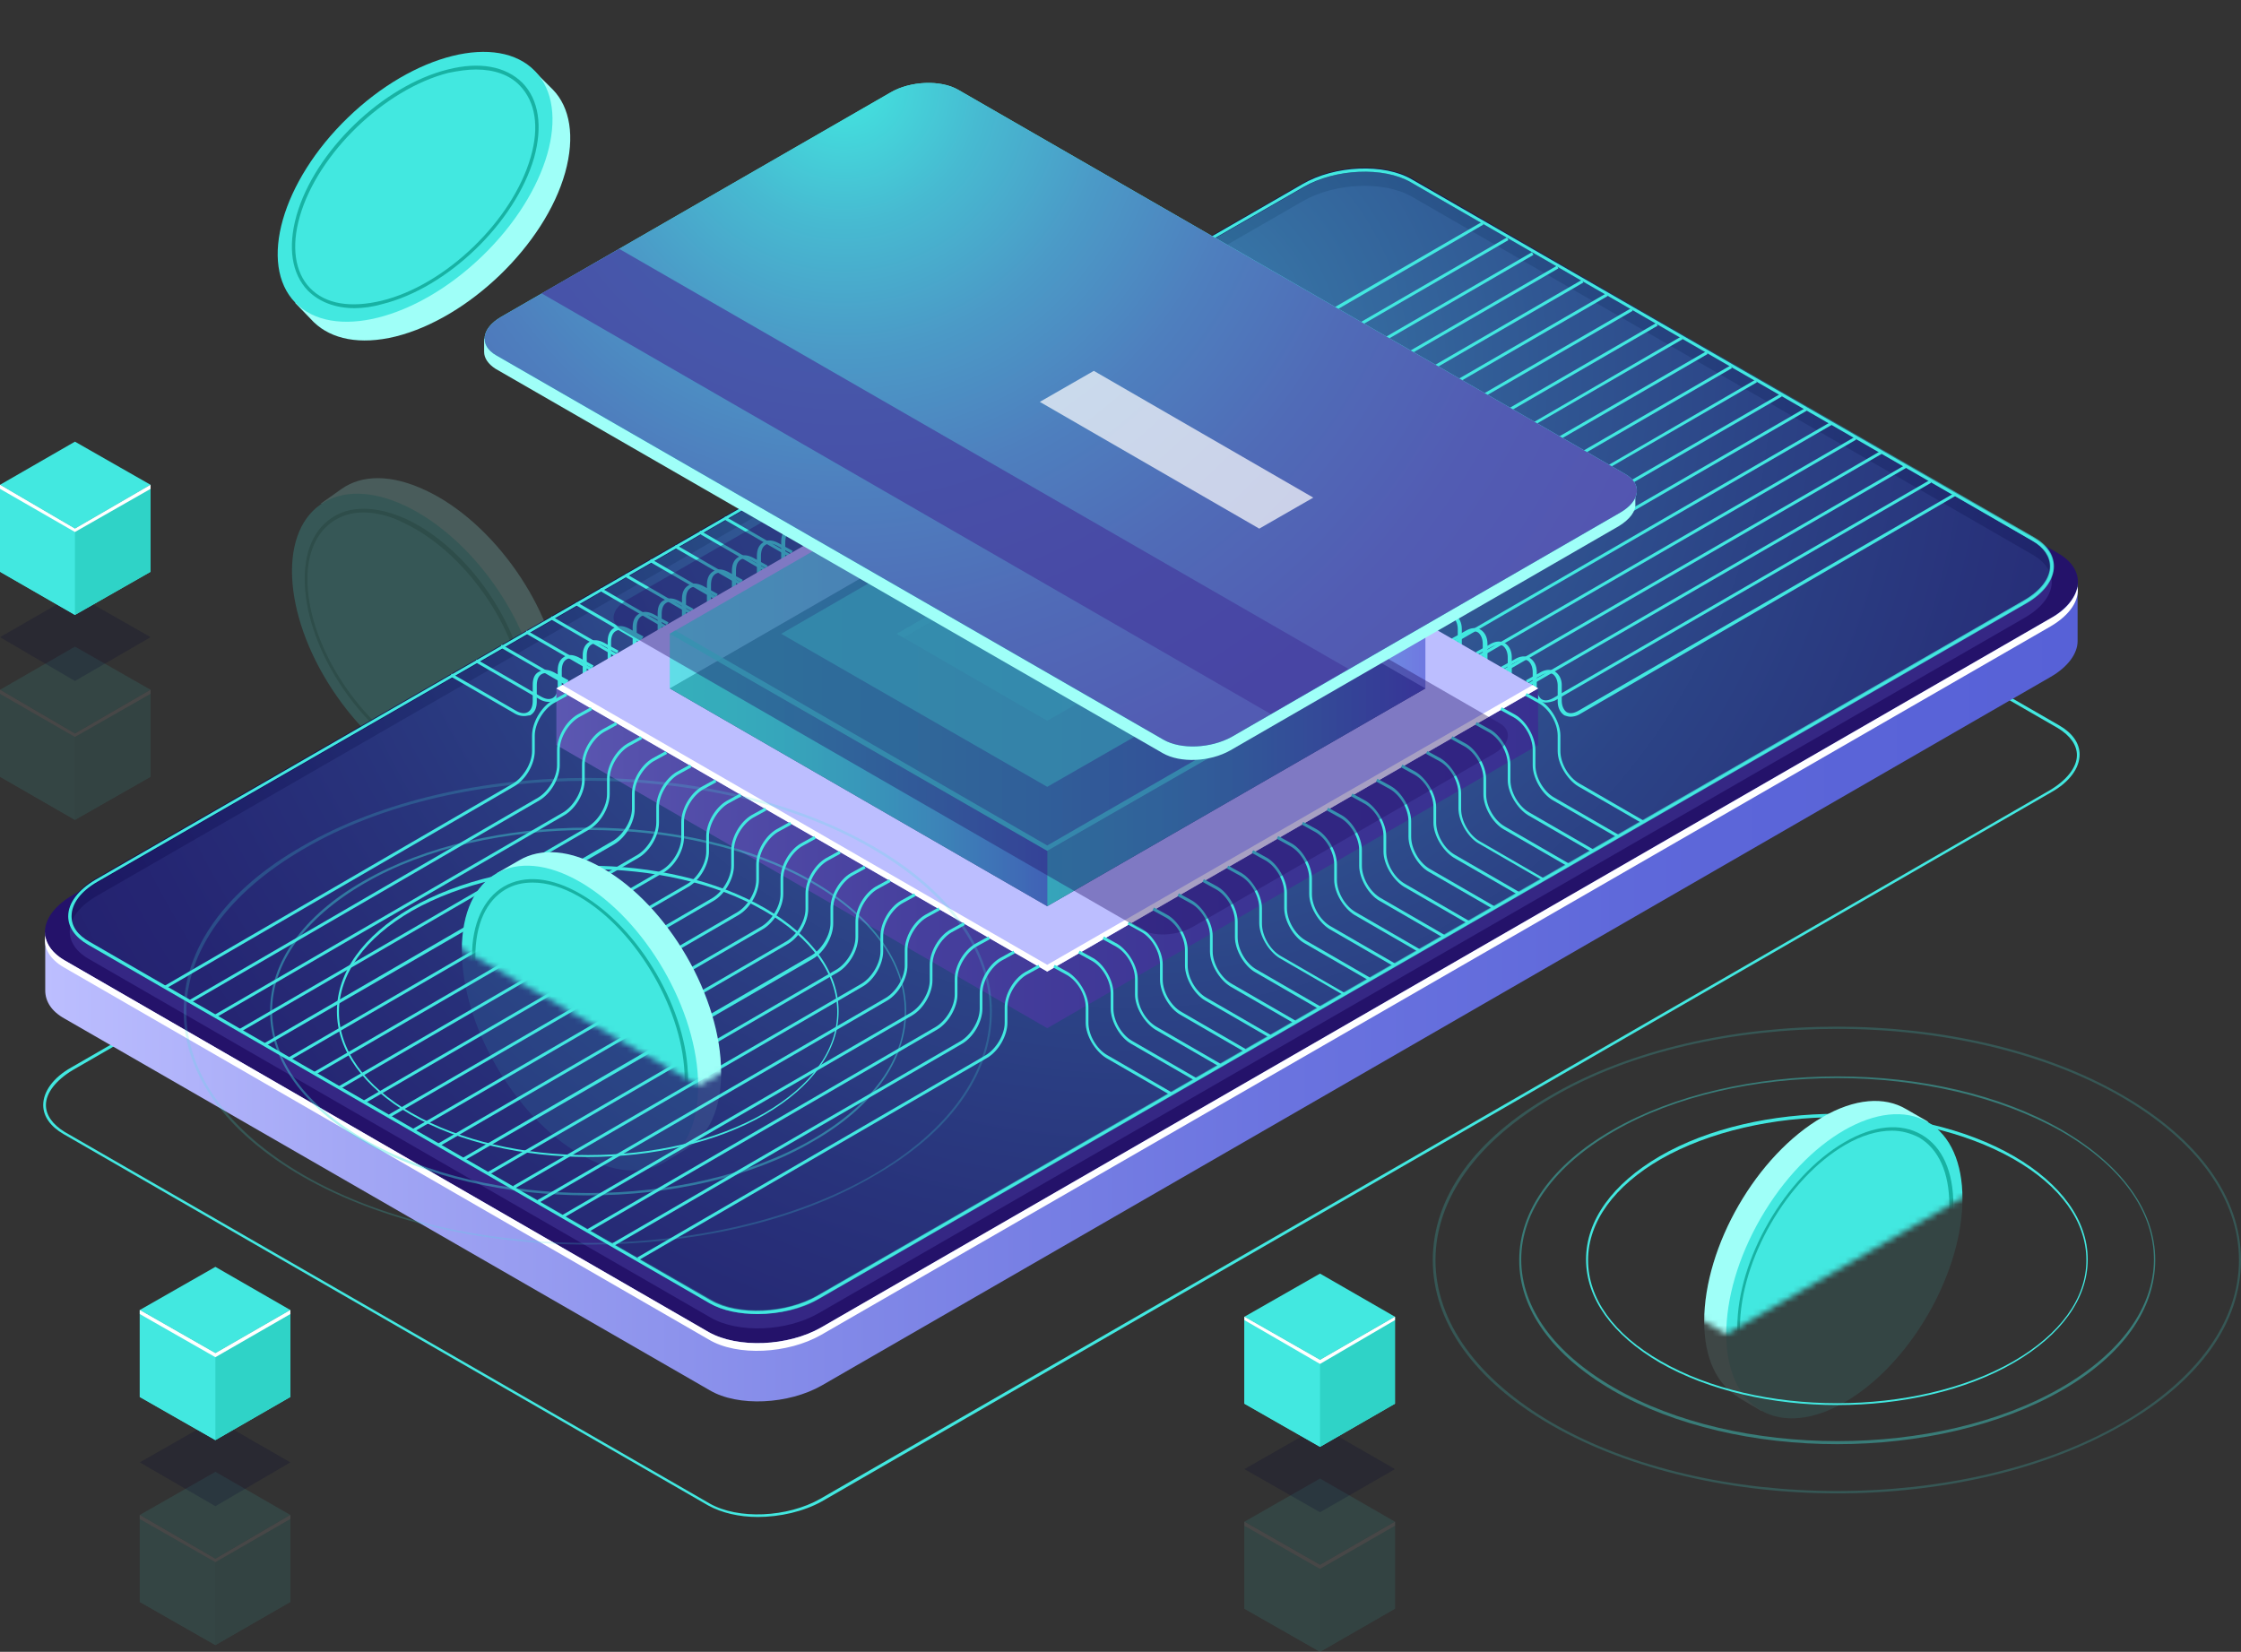 <svg width="388" height="286" fill="none" xmlns="http://www.w3.org/2000/svg"><rect width="100%" height="100%" fill="#333333" stroke="none"/><g opacity=".2"><path d="M97.03 118.376c-1.053-12.957-11.574-28.015-23.381-33.502-5.962-2.801-10.99-2.684-14.496-.233l-3.624 2.568h1.169c-1.87 2.685-2.689 6.42-2.338 11.09 1.169 12.956 11.573 28.014 23.38 33.501 4.092 1.867 7.716 2.451 10.755 1.751v1.05l3.741-2.568.117-.116c3.39-2.452 5.26-7.121 4.676-13.541Z" fill="#9FFFF8"/><path d="M88.54 134.646c7.573-5.273 6.317-20.137-2.804-33.199-9.122-13.062-22.656-19.376-30.23-14.103-7.573 5.273-6.318 20.137 2.804 33.199 9.121 13.062 22.656 19.377 30.23 14.103Z" fill="#42E8E0"/><path d="M81.014 133.901c-2.221 0-4.793-.584-7.365-1.868-10.522-4.902-19.874-18.326-20.809-29.882-.468-5.603 1.052-10.04 4.442-12.374 3.274-2.334 7.95-2.218 13.094.117 10.52 4.903 19.873 18.326 20.808 29.883.468 5.603-1.052 10.039-4.442 12.373-1.637 1.167-3.507 1.751-5.728 1.751Zm-18.12-45.174c-2.105 0-3.858.583-5.378 1.634-3.156 2.218-4.676 6.42-4.208 11.79.935 11.322 10.17 24.513 20.574 29.415 4.91 2.335 9.353 2.335 12.51.234 3.156-2.218 4.675-6.42 4.208-11.79-.936-11.323-10.17-24.513-20.575-29.416-2.455-1.284-4.91-1.867-7.131-1.867Z" fill="#18B2A3"/></g><path d="M131.165 262.654c-3.157 0-6.196-.7-8.534-1.984L10.989 196.352c-2.221-1.284-3.507-3.035-3.507-5.02 0-2.334 1.753-4.786 4.91-6.536l212.88-122.684c5.845-3.385 14.612-3.735 19.639-.817l111.642 64.318c2.221 1.284 3.507 3.035 3.507 5.02 0 2.334-1.753 4.786-4.91 6.537l-212.879 122.8c-3.157 1.751-7.248 2.684-11.106 2.684ZM236.377 59.778c-3.741 0-7.715.934-10.872 2.685L12.625 185.262c-2.922 1.751-4.676 3.969-4.676 6.07 0 1.751 1.17 3.386 3.274 4.67l111.642 64.318c4.91 2.801 13.444 2.451 19.172-.817l212.88-122.683c2.922-1.751 4.676-3.969 4.676-6.07 0-1.751-1.169-3.386-3.274-4.67L244.677 61.762c-2.221-1.4-5.143-1.984-8.3-1.984Z" fill="#42E8E0"/><path d="m359.71 100.983-16.016 2.685-98.9-57.081c-4.91-2.919-13.677-2.452-19.406.817L36.123 156.546l-28.29 4.903v10.039c0 1.867 1.052 3.618 3.39 4.902l111.642 64.319c4.91 2.918 13.677 2.451 19.406-.818l212.762-122.683c3.04-1.751 4.677-4.085 4.677-6.186v-10.039Z" fill="url(#a)"/><path d="M122.748 230.67 11.106 166.235c-4.91-2.918-4.326-7.821 1.403-11.206L225.388 32.346c5.729-3.268 14.379-3.619 19.406-.817l111.642 64.318c4.91 2.918 4.326 7.821-1.402 11.206l-212.88 122.8c-5.729 3.268-14.379 3.619-19.406.817Z" fill="#24126A"/><path d="m355.034 107.053-212.88 122.8c-5.729 3.268-14.379 3.619-19.406.817L11.106 166.235c-1.988-1.167-3.04-2.685-3.273-4.202-.351 2.101.818 4.086 3.273 5.486l111.642 64.435c4.91 2.918 13.677 2.451 19.406-.817l212.88-122.683c3.39-1.984 5.026-4.553 4.676-6.887-.351 1.868-1.871 3.969-4.676 5.486Z" fill="#fff"/><path opacity=".51" d="m122.982 228.102-107.668-62.1c-4.793-2.802-4.208-7.588 1.403-10.856L225.622 34.797c5.495-3.151 13.912-3.502 18.705-.817l107.667 62.1c4.793 2.802 4.208 7.588-1.403 10.856L141.686 227.402c-5.494 3.151-13.911 3.502-18.704.7Z" fill="#453C9E"/><path opacity=".5" d="m122.982 225.417-107.668-62.1c-4.793-2.801-4.208-7.587 1.403-10.856L225.622 32.113c5.495-3.152 13.912-3.502 18.705-.817l107.667 62.1c4.793 2.802 4.208 7.587-1.403 10.856L141.686 224.6c-5.494 3.152-13.911 3.502-18.704.817Z" fill="url(#b)"/><path opacity=".8" d="M131.165 227.518c-3.157 0-6.079-.583-8.3-1.867L15.197 163.55c-2.22-1.284-3.39-3.034-3.39-5.019 0-2.334 1.754-4.669 4.793-6.42L225.505 31.762c5.612-3.268 14.146-3.618 19.055-.817l107.668 62.1c2.221 1.285 3.39 3.036 3.39 5.02 0 2.335-1.754 4.669-4.793 6.42L141.92 224.834c-3.04 1.867-7.014 2.684-10.755 2.684Zm-7.95-2.451c4.677 2.685 12.977 2.335 18.354-.817l208.905-120.348c2.806-1.635 4.443-3.736 4.443-5.837 0-1.634-1.053-3.268-3.04-4.436L244.21 31.53c-4.676-2.685-12.976-2.335-18.354.817L16.834 152.811c-2.806 1.635-4.442 3.736-4.442 5.837 0 1.634 1.052 3.268 3.04 4.436l107.783 61.983Z" fill="url(#c)"/><path d="M131.165 227.518c-3.04 0-6.079-.583-8.3-1.867L15.197 163.55c-2.22-1.284-3.39-3.035-3.39-4.902 0-2.335 1.754-4.553 4.676-6.304L225.505 31.879c5.612-3.268 14.146-3.619 18.939-.817l107.667 62.1c2.221 1.284 3.39 3.035 3.39 4.903 0 2.335-1.753 4.552-4.676 6.303L141.803 224.834c-3.039 1.751-6.897 2.684-10.638 2.684Zm-8.066-2.334c4.676 2.685 12.976 2.334 18.47-.817l209.022-120.349c2.806-1.634 4.443-3.735 4.443-5.953 0-1.751-1.053-3.268-3.157-4.436L244.21 31.53c-4.676-2.685-12.976-2.335-18.471.817L16.834 152.695c-2.806 1.634-4.442 3.735-4.442 5.953 0 1.751 1.052 3.268 3.156 4.436l107.551 62.1Z" fill="#42E8E0"/><path d="M172.548 77.054a3.198 3.198 0 0 1-1.636-.467l-11.106-6.42.234-.467 11.106 6.42c.818.467 1.519.584 2.104.233.584-.35.818-1.05.818-1.984v-2.685c0-1.167.351-1.984 1.169-2.334.702-.467 1.637-.35 2.689.233l2.338 1.284-.234.467-2.338-1.284c-.818-.467-1.52-.584-2.104-.233-.585.35-.818 1.05-.818 1.984v2.568c0 1.167-.351 1.984-1.169 2.451-.351.117-.702.234-1.053.234Z" fill="#42E8E0"/><path d="M168.223 79.505a3.202 3.202 0 0 1-1.637-.467l-11.105-6.42.233-.467 11.106 6.42c.818.467 1.52.584 2.104.234.585-.35.819-1.05.819-1.985v-2.685c0-1.167.35-1.984 1.169-2.45.701-.468 1.636-.351 2.689.233l2.338 1.284-.234.466-2.338-1.284c-.819-.466-1.52-.583-2.105-.233-.584.35-.818 1.05-.818 1.984v2.685c0 1.168-.351 1.985-1.169 2.452-.351.116-.701.233-1.052.233Z" fill="#42E8E0"/><path d="M163.898 81.957a3.2 3.2 0 0 1-1.637-.467l-11.106-6.42.234-.467 11.106 6.42c.818.467 1.52.584 2.104.233.585-.35.818-1.05.818-1.984v-2.685c0-1.167.351-1.984 1.169-2.451.702-.467 1.637-.35 2.689.233l2.338 1.284-.234.467-2.338-1.284c-.818-.467-1.519-.584-2.104-.233-.584.35-.818 1.05-.818 1.984v2.685c0 1.167-.351 1.984-1.169 2.334-.351.234-.702.35-1.052.35Z" fill="#42E8E0"/><path d="M159.572 84.408a3.198 3.198 0 0 1-1.636-.467l-11.106-6.42.234-.467 11.105 6.42c.819.467 1.52.584 2.105.233.584-.35.818-1.05.818-1.984v-2.685c0-1.167.351-1.984 1.169-2.451.701-.467 1.637-.35 2.689.233l2.338 1.284-.234.467-2.338-1.284c-.818-.467-1.52-.583-2.104-.233-.585.35-.819 1.05-.819 1.984v2.685c0 1.167-.35 1.984-1.169 2.451-.35.117-.701.234-1.052.234Z" fill="#42E8E0"/><path d="M155.247 86.859a3.202 3.202 0 0 1-1.637-.467l-11.106-6.42.234-.467 11.106 6.42c.818.467 1.52.584 2.104.234.585-.35.819-1.05.819-1.985V81.49c0-1.167.35-1.984 1.169-2.45.701-.468 1.636-.351 2.688.233l2.338 1.284-.233.466-2.338-1.284c-.819-.466-1.52-.583-2.105-.233-.584.35-.818 1.05-.818 1.984v2.685c0 1.167-.351 1.985-1.169 2.452-.351.116-.585.233-1.052.233Z" fill="#42E8E0"/><path d="M151.038 89.31a3.198 3.198 0 0 1-1.636-.466l-11.106-6.42.234-.467 11.105 6.42c.819.467 1.52.583 2.105.233.584-.35.818-1.05.818-1.984V83.94c0-1.167.351-1.984 1.169-2.335.701-.466 1.637-.35 2.689.234l2.338 1.284-.234.467-2.338-1.284c-.818-.467-1.52-.584-2.104-.234-.585.35-.819 1.051-.819 1.985v2.685c0 1.167-.35 1.984-1.169 2.45-.35.118-.701.118-1.052.118Z" fill="#42E8E0"/><path d="M146.713 91.879a3.202 3.202 0 0 1-1.637-.467l-11.105-6.42.233-.467 11.106 6.42c.818.467 1.52.583 2.104.233.585-.35.819-1.05.819-1.984v-2.685c0-1.167.35-1.984 1.169-2.451.701-.467 1.636-.35 2.688.233l2.338 1.284-.233.467-2.338-1.284c-.819-.467-1.52-.584-2.105-.233-.584.35-.818 1.05-.818 1.984v2.685c0 1.167-.351 1.984-1.169 2.451-.351.117-.701.234-1.052.234Z" fill="#42E8E0"/><path d="M142.388 94.33a3.2 3.2 0 0 1-1.637-.467l-11.106-6.42.234-.467 11.106 6.42c.818.467 1.519.584 2.104.233.584-.35.818-1.05.818-1.984V88.96c0-1.167.351-1.984 1.169-2.451.702-.467 1.637-.35 2.689.233l2.338 1.284-.234.467-2.338-1.284c-.818-.467-1.52-.584-2.104-.233-.585.35-.818 1.05-.818 1.984v2.685c0 1.167-.351 1.984-1.169 2.451-.351.117-.702.234-1.052.234Z" fill="#42E8E0"/><path d="M138.062 96.781a3.202 3.202 0 0 1-1.637-.467l-11.105-6.42.234-.467 11.105 6.42c.819.468 1.52.584 2.105.234.584-.35.818-1.05.818-1.984v-2.685c0-1.168.351-1.985 1.169-2.452.701-.466 1.637-.35 2.689.234l2.338 1.284-.234.467-2.338-1.284c-.818-.467-1.52-.584-2.104-.234-.585.35-.819 1.051-.819 1.985v2.685c0 1.167-.35 1.984-1.169 2.45-.35.118-.701.234-1.052.234Z" fill="#42E8E0"/><path d="M133.737 99.233a3.202 3.202 0 0 1-1.637-.467l-11.106-6.42.234-.468 11.106 6.42c.818.468 1.52.584 2.104.234.585-.35.818-1.05.818-1.984v-2.685c0-1.167.351-1.984 1.169-2.335.702-.467 1.637-.35 2.689.234l2.338 1.284-.234.467-2.338-1.284c-.818-.467-1.519-.584-2.104-.234-.584.35-.818 1.05-.818 1.985v2.568c0 1.167-.351 1.984-1.169 2.451-.351.117-.585.234-1.052.234Z" fill="#42E8E0"/><path d="M129.528 101.684a3.2 3.2 0 0 1-1.636-.467l-11.106-6.42.234-.467 11.105 6.42c.819.467 1.52.584 2.105.233.584-.35.818-1.05.818-1.984v-2.685c0-1.167.351-1.984 1.169-2.451.701-.467 1.637-.35 2.689.233l2.338 1.284-.234.467-2.338-1.284c-.818-.467-1.52-.584-2.104-.233-.585.35-.819 1.05-.819 1.984V99c0 1.167-.35 1.984-1.169 2.451-.35.117-.701.234-1.052.234Z" fill="#42E8E0"/><path d="M125.203 104.135a3.194 3.194 0 0 1-1.637-.467l-11.106-6.42.234-.467 11.106 6.421c.818.466 1.52.583 2.104.233.585-.35.819-1.051.819-1.984v-2.569c0-1.167.35-1.984 1.169-2.45.701-.468 1.636-.351 2.688.233l2.338 1.284-.233.467-2.338-1.284c-.819-.467-1.52-.584-2.105-.234-.584.35-.818 1.05-.818 1.984v2.685c0 1.168-.351 1.985-1.169 2.335-.351.233-.701.233-1.052.233Z" fill="#42E8E0"/><path d="M120.877 106.703a3.19 3.19 0 0 1-1.636-.467l-11.106-6.42.234-.467 11.106 6.42c.818.467 1.519.584 2.104.234.584-.35.818-1.051.818-1.985v-2.684c0-1.168.351-1.985 1.169-2.452.702-.467 1.637-.35 2.689.234l2.338 1.284-.234.467-2.338-1.284c-.818-.467-1.52-.584-2.104-.234-.585.35-.818 1.051-.818 1.985v2.684c0 1.168-.351 1.985-1.169 2.452-.351.117-.702.233-1.053.233Z" fill="#42E8E0"/><path d="M116.552 109.154a3.202 3.202 0 0 1-1.637-.466l-11.105-6.421.233-.467 11.106 6.421c.818.467 1.52.583 2.104.233.585-.35.819-1.051.819-1.984v-2.685c0-1.167.35-1.985 1.169-2.451.701-.467 1.636-.351 2.689.233l2.338 1.284-.234.467-2.338-1.284c-.819-.467-1.52-.584-2.105-.234-.584.351-.818 1.051-.818 1.985v2.685c0 1.167-.351 1.984-1.169 2.451-.351.117-.701.233-1.052.233Z" fill="#42E8E0"/><path d="M112.227 111.606a3.201 3.201 0 0 1-1.637-.467l-10.989-6.42.234-.467 11.106 6.42c.818.467 1.519.584 2.104.234.584-.351.818-1.051.818-1.985v-2.685c0-1.167.351-1.984 1.169-2.334.702-.467 1.637-.35 2.689.233l2.338 1.284-.234.467-2.338-1.284c-.818-.467-1.52-.583-2.104-.233-.585.35-.818 1.05-.818 1.984v2.685c0 1.167-.351 1.984-1.169 2.451-.468 0-.702.117-1.169.117Z" fill="#42E8E0"/><path d="M108.018 114.057a3.197 3.197 0 0 1-1.637-.467l-11.105-6.42.234-.467 11.105 6.42c.819.467 1.52.584 2.105.234.584-.35.818-1.051.818-1.985v-2.684c0-1.168.351-1.985 1.169-2.452.701-.467 1.637-.35 2.689.234l2.338 1.284-.234.467-2.338-1.284c-.818-.467-1.52-.584-2.104-.234-.585.35-.819 1.051-.819 1.985v2.684c0 1.168-.35 1.985-1.169 2.452-.35.117-.701.233-1.052.233Z" fill="#42E8E0"/><path d="M103.693 116.508a3.202 3.202 0 0 1-1.637-.466l-11.106-6.421.234-.467 11.106 6.421c.818.467 1.52.583 2.104.233.585-.35.818-1.051.818-1.984v-2.685c0-1.167.351-1.985 1.169-2.451.702-.467 1.637-.351 2.689.233l2.338 1.284-.35.584-2.338-1.284c-.819-.467-1.52-.584-2.105-.234-.584.35-.818 1.051-.818 1.985v2.684c0 1.168-.351 1.985-1.169 2.335-.234.233-.585.233-.935.233Z" fill="#42E8E0"/><path d="M99.367 118.96a3.202 3.202 0 0 1-1.636-.467l-11.106-6.42.234-.467 11.106 6.42c.818.467 1.52.583 2.104.233.584-.35.818-1.05.818-1.984v-2.685c0-1.167.351-1.984 1.169-2.451.701-.467 1.637-.35 2.689.233l2.338 1.284-.234.467-2.338-1.284c-.818-.467-1.52-.584-2.104-.233-.585.35-.819 1.05-.819 1.984v2.802c0 1.167-.35 1.984-1.169 2.451-.35.117-.701.117-1.052.117Z" fill="#42E8E0"/><path d="M95.042 121.528a3.202 3.202 0 0 1-1.637-.467l-11.106-6.42.234-.467 11.106 6.42c.818.467 1.52.584 2.104.234.585-.351.819-1.051.819-1.985v-2.685c0-1.167.35-1.984 1.169-2.451.701-.467 1.636-.35 2.688.234l2.338 1.284-.233.466-2.338-1.284c-.819-.466-1.52-.583-2.105-.233-.584.35-.818 1.051-.818 1.984v2.685c0 1.167-.35 1.985-1.169 2.451-.35.117-.701.234-1.052.234Z" fill="#42E8E0"/><path d="M90.716 123.979a3.202 3.202 0 0 1-1.636-.467l-11.106-6.42.234-.467 11.106 6.42c.818.467 1.52.584 2.104.234.584-.35.818-1.051.818-1.985v-2.684c0-1.168.351-1.985 1.17-2.335.7-.467 1.636-.35 2.688.233l2.338 1.284-.234.467-2.338-1.284c-.818-.467-1.52-.583-2.104-.233-.585.35-.818 1.05-.818 1.984v2.685c0 1.167-.351 1.984-1.17 2.451-.35 0-.584.117-1.052.117ZM190.084 77.17c-.351 0-.702-.116-1.052-.233-.702-.467-1.169-1.284-1.169-2.451V71.8c0-.934-.351-1.635-.819-1.985-.584-.35-1.286-.233-2.104.234l-2.338 1.284-.234-.467 2.338-1.284c.935-.584 1.871-.7 2.689-.234.701.467 1.169 1.284 1.169 2.335v2.685c0 .934.351 1.634.818 1.984.585.35 1.286.234 2.105-.233l65.114-37.704.234.467-65.115 37.82c-.584.35-1.052.467-1.636.467Z" fill="#42E8E0"/><path d="M194.409 79.621c-.35 0-.701-.116-1.052-.233-.701-.467-1.169-1.284-1.169-2.451v-2.568c0-.934-.351-1.635-.818-1.985-.585-.35-1.286-.233-2.105.234l-2.338 1.284-.233-.467 2.338-1.284c.935-.584 1.87-.7 2.688-.234.702.467 1.169 1.284 1.169 2.452v2.684c0 .934.351 1.635.819 1.985.584.35 1.286.233 2.104-.234l65.115-37.703.234.467-65.115 37.703c-.585.234-1.052.35-1.637.35Z" fill="#42E8E0"/><path d="M198.735 82.19c-.351 0-.702-.117-1.053-.234-.701-.467-1.169-1.284-1.169-2.334v-2.685c0-.934-.35-1.634-.818-1.984-.584-.35-1.286-.234-2.104.233l-2.338 1.284-.234-.467 2.338-1.284c.935-.584 1.871-.7 2.689-.233.701.467 1.169 1.284 1.169 2.451v2.685c0 .934.351 1.634.818 1.984.585.35 1.286.234 2.104-.233l65.115-37.704.234.467-65.115 37.704c-.584.116-1.169.35-1.636.35Z" fill="#42E8E0"/><path d="M203.06 84.641c-.351 0-.701-.117-1.052-.234-.702-.466-1.169-1.283-1.169-2.45V79.27c0-.933-.351-1.634-.818-1.984-.585-.35-1.286-.233-2.105.233l-2.338 1.285-.234-.467 2.338-1.284c.936-.584 1.871-.7 2.689-.234.702.467 1.169 1.284 1.169 2.451v2.685c0 .934.351 1.634.819 1.985.584.35 1.286.233 2.104-.234l65.115-37.704.233.467-65.114 37.704c-.585.233-1.169.467-1.637.467Z" fill="#42E8E0"/><path d="M207.385 87.092c-.35 0-.701-.117-1.052-.233-.701-.467-1.169-1.284-1.169-2.452v-2.684c0-.934-.35-1.635-.818-1.985-.585-.35-1.286-.233-2.104.234l-2.338 1.284-.234-.467 2.338-1.284c.935-.584 1.87-.7 2.689-.234.701.467 1.169 1.284 1.169 2.452v2.684c0 .934.35 1.635.818 1.985.585.35 1.286.233 2.104-.234l65.115-37.703.234.467-65.115 37.703a3.2 3.2 0 0 1-1.637.467Z" fill="#42E8E0"/><path d="M211.594 89.544c-.351 0-.701-.117-1.052-.234-.702-.466-1.169-1.284-1.169-2.45v-2.686c0-.934-.351-1.634-.819-1.984-.584-.35-1.285-.234-2.104.233l-2.338 1.284-.234-.466 2.338-1.285c.936-.583 1.871-.7 2.689-.233.702.467 1.169 1.284 1.169 2.335v2.684c0 .934.351 1.635.818 1.985.585.35 1.286.233 2.105-.234l65.115-37.703.233.467-65.114 37.703c-.585.467-1.053.584-1.637.584Z" fill="#42E8E0"/><path d="M215.919 91.995c-.35 0-.701-.117-1.052-.233-.701-.467-1.169-1.284-1.169-2.452v-2.685c0-.933-.351-1.634-.818-1.984-.585-.35-1.286-.233-2.104.233l-2.338 1.285-.234-.467 2.338-1.284c.935-.584 1.87-.7 2.689-.234.701.467 1.169 1.284 1.169 2.451v2.685c0 .934.35 1.634.818 1.985.584.35 1.286.233 2.104-.234l65.115-37.704.234.467-65.115 37.704c-.585.35-1.052.467-1.637.467Z" fill="#42E8E0"/><path d="M220.245 94.446c-.351 0-.702-.117-1.052-.233-.702-.467-1.169-1.284-1.169-2.335v-2.685c0-.933-.351-1.634-.819-1.984-.584-.35-1.286-.234-2.104.233l-2.338 1.284-.234-.466 2.338-1.285c.935-.583 1.871-.7 2.689-.233.701.467 1.169 1.284 1.169 2.451v2.685c0 .934.351 1.634.818 1.984.585.35 1.286.234 2.105-.233l65.114-37.704.234.467-65.115 37.704c-.584.233-1.169.35-1.636.35Z" fill="#42E8E0"/><path d="M224.57 97.015c-.351 0-.701-.117-1.052-.234-.701-.467-1.169-1.284-1.169-2.451v-2.685c0-.934-.351-1.634-.818-1.984-.585-.35-1.286-.234-2.105.233l-2.338 1.284-.233-.467 2.338-1.284c.935-.584 1.87-.7 2.688-.233.702.467 1.169 1.284 1.169 2.451v2.685c0 .934.351 1.634.819 1.984.584.35 1.286.234 2.104-.233l65.115-37.82.234.466-65.115 37.704c-.585.35-1.169.584-1.637.584Z" fill="#42E8E0"/><path d="M228.895 99.466c-.35 0-.701-.117-1.052-.234-.701-.467-1.169-1.284-1.169-2.451v-2.685c0-.934-.35-1.634-.818-1.984-.584-.35-1.286-.234-2.104.233l-2.338 1.284-.234-.467 2.338-1.284c.935-.583 1.87-.7 2.689-.233.701.467 1.169 1.284 1.169 2.451v2.685c0 .934.35 1.634.818 1.984.585.35 1.286.234 2.104-.233l65.115-37.704.234.467-65.115 37.704c-.584.233-1.169.467-1.637.467Z" fill="#42E8E0"/><path d="M233.104 101.917c-.351 0-.701-.117-1.052-.234-.702-.466-1.169-1.284-1.169-2.45v-2.686c0-.933-.351-1.634-.818-1.984-.585-.35-1.286-.234-2.105.233l-2.338 1.284-.234-.466 2.338-1.285c.936-.583 1.871-.7 2.689-.233.702.467 1.169 1.284 1.169 2.451v2.685c0 .934.351 1.634.819 1.985.584.35 1.286.233 2.104-.234l65.115-37.704.233.467-65.114 37.704c-.585.35-1.052.467-1.637.467Z" fill="#42E8E0"/><path d="M237.429 104.369c-.35 0-.701-.117-1.052-.234-.701-.467-1.169-1.284-1.169-2.335v-2.684c0-.934-.35-1.635-.818-1.985-.585-.35-1.286-.233-2.104.234l-2.338 1.284-.234-.467 2.338-1.284c.935-.584 1.87-.7 2.689-.234.701.467 1.169 1.284 1.169 2.452v2.684c0 .934.35 1.635.818 1.985.584.35 1.286.233 2.104-.234l65.115-37.82.234.467-65.115 37.704c-.584.35-1.052.467-1.637.467Z" fill="#42E8E0"/><path d="M241.755 106.82c-.351 0-.702-.117-1.052-.234-.702-.467-1.169-1.284-1.169-2.451v-2.685c0-.934-.351-1.634-.819-1.984-.584-.35-1.286-.234-2.104.233l-2.338 1.284-.234-.467 2.338-1.284c.935-.583 1.871-.7 2.689-.233.701.467 1.169 1.284 1.169 2.451v2.685c0 .934.351 1.634.818 1.984.585.351 1.286.234 2.105-.233l65.114-37.704.234.467-65.115 37.704a3.2 3.2 0 0 1-1.636.467Z" fill="#42E8E0"/><path d="M246.08 109.271c-.351 0-.701-.117-1.052-.234-.701-.466-1.169-1.284-1.169-2.451v-2.685c0-.934-.351-1.634-.818-1.984-.585-.35-1.286-.234-2.105.233l-2.338 1.284-.233-.467 2.338-1.284c.935-.583 1.87-.7 2.688-.233.819.467 1.169 1.284 1.169 2.451v2.685c0 .934.351 1.634.819 1.985.584.35 1.286.233 2.104-.234l65.115-37.704.234.467-65.115 37.704a3.204 3.204 0 0 1-1.637.467Z" fill="#42E8E0"/><path d="M250.406 111.839c-.351 0-.702-.116-1.053-.233-.701-.467-1.169-1.284-1.169-2.452v-2.684c0-.934-.35-1.635-.818-1.985-.584-.35-1.286-.233-2.104.234l-2.338 1.284-.234-.467 2.338-1.284c.935-.584 1.871-.701 2.689-.234.701.467 1.169 1.284 1.169 2.335v2.685c0 .934.351 1.634.818 1.984.585.35 1.286.234 2.104-.233l65.115-37.704.234.467-65.115 37.704c-.584.35-1.169.583-1.636.583Z" fill="#42E8E0"/><path d="M254.614 114.29c-.351 0-.701-.116-1.052-.233-.701-.467-1.169-1.284-1.169-2.451v-2.685c0-.934-.351-1.634-.818-1.985-.585-.35-1.286-.233-2.105.234l-2.338 1.284-.234-.467 2.339-1.284c.935-.584 1.87-.7 2.688-.233.702.466 1.169 1.284 1.169 2.451v2.685c0 .933.351 1.634.819 1.984.584.35 1.286.234 2.104-.233l65.115-37.704.233.467-65.114 37.704c-.585.233-1.052.466-1.637.466Z" fill="#42E8E0"/><path d="M258.939 116.742c-.35 0-.701-.117-1.052-.234-.701-.467-1.169-1.284-1.169-2.334v-2.685c0-.934-.35-1.634-.818-1.985-.584-.35-1.286-.233-2.104.234l-2.338 1.284-.117-.467 2.338-1.284c.935-.584 1.87-.701 2.689-.234.701.467 1.169 1.284 1.169 2.452v2.568c0 .934.35 1.634.818 1.984.584.35 1.286.234 2.104-.233l65.115-37.704.234.467-65.115 37.704c-.701.35-1.169.467-1.754.467Z" fill="#42E8E0"/><path d="M263.265 119.193c-.351 0-.702-.116-1.052-.233-.702-.467-1.169-1.284-1.169-2.452v-2.684c0-.934-.351-1.635-.819-1.985-.584-.35-1.286-.233-2.104.234l-2.338 1.284-.234-.467 2.338-1.284c.936-.584 1.871-.701 2.689-.234.702.467 1.169 1.284 1.169 2.452v2.684c0 .934.351 1.635.818 1.985.585.35 1.286.233 2.105-.234l65.115-37.703.233.467-65.114 37.703a3.197 3.197 0 0 1-1.637.467Z" fill="#42E8E0"/><path d="M267.59 121.644c-.35 0-.701-.116-1.052-.233-.701-.467-1.169-1.284-1.169-2.451v-2.568c0-.934-.351-1.635-.818-1.985-.585-.35-1.286-.233-2.104.234l-2.338 1.284-.234-.467 2.338-1.284c.935-.584 1.87-.701 2.689-.234.701.467 1.169 1.284 1.169 2.452v2.684c0 .934.35 1.635.818 1.985.584.35 1.286.233 2.104-.234l65.115-37.703.234.467-65.115 37.703c-.585.234-1.169.35-1.637.35Z" fill="#42E8E0"/><path d="M271.916 124.096c-.351 0-.702-.117-1.052-.234-.702-.467-1.169-1.284-1.169-2.451v-2.685c0-.934-.351-1.634-.819-1.984-.584-.351-1.286-.234-2.104.233l-2.338 1.284-.234-.467 2.338-1.284c.935-.583 1.871-.7 2.689-.233.701.467 1.169 1.284 1.169 2.334v2.685c0 .934.351 1.634.818 1.985.585.35 1.286.233 2.105-.234l65.114-37.704.234.467-65.115 37.821a3.2 3.2 0 0 1-1.636.467Z" fill="#42E8E0"/><path d="M266.304 119.193v9.805l-84.988 49.027-84.988-49.027v-9.805h169.976Z" fill="url(#d)"/><path d="m181.316 168.22-84.988-49.027 84.988-49.026 84.988 49.026-84.988 49.027Z" fill="#BCBEFF"/><path d="M181.316 167.052 97.38 118.609l-1.052.584 84.988 49.027 84.988-49.027-.935-.584-84.053 48.443Z" fill="#fff"/><path d="m181.316 156.897-65.349-37.704 65.349-37.704 65.466 37.704-65.466 37.704Z" fill="#0F054C"/><path opacity=".5" d="m181.316 156.897-65.349-37.704 65.349-37.704 65.466 37.704-65.466 37.704Z" fill="url(#e)"/><path opacity=".5" d="m181.316 72.034 65.466 37.704v9.455l-65.466-37.704v-9.455Z" fill="url(#f)"/><path opacity=".5" d="m181.316 81.49-65.349 37.703v-9.455l65.349-37.704v9.455Z" fill="url(#g)"/><path opacity=".5" d="m181.316 147.325-65.349-37.587 65.349-37.704 65.466 37.704-65.466 37.587Z" fill="url(#h)"/><path opacity=".7" d="m181.316 136.236-46.06-26.498 46.06-26.614 46.177 26.614-46.177 26.498Z" fill="#42E8E0"/><path opacity=".5" d="m181.316 124.796-26.069-15.058 26.069-15.058 26.186 15.058-26.186 15.058Z" fill="#42E8E0"/><path opacity=".5" d="m181.316 95.964 24.9 14.474 1.286-.7-26.186-15.058-26.069 15.058 1.169.7 24.9-14.474Z" fill="#42E8E0"/><path opacity=".5" d="M181.316 147.325v9.572l65.466-37.704v-9.455l-65.466 37.587Z" fill="url(#i)"/><path opacity=".5" d="M115.967 109.738v9.455l65.349 37.704v-9.572l-65.349-37.587Z" fill="url(#j)"/><path opacity=".8" d="m181.316 146.391-64.413-37.237-.936.584 65.349 37.587 65.466-37.587-.936-.584-64.53 37.237Z" fill="#42E8E0"/><path d="m202.592 189.581-11.105-6.42c-1.871-1.167-3.507-3.852-3.507-6.07v-2.685c0-2.101-1.403-4.552-3.274-5.603l-2.338-1.284.234-.467 2.338 1.284c1.871 1.168 3.507 3.852 3.507 6.07v2.685c0 2.101 1.403 4.552 3.273 5.603l11.106 6.42-.234.467Z" fill="#42E8E0"/><path d="m206.918 187.13-11.106-6.42c-1.87-1.051-3.507-3.852-3.507-6.07v-2.685c0-2.101-1.403-4.552-3.273-5.603l-2.338-1.284.233-.467 2.338 1.284c1.871 1.051 3.508 3.852 3.508 6.07v2.685c0 2.101 1.402 4.552 3.273 5.603l11.106 6.42-.234.467Z" fill="#42E8E0"/><path d="m211.126 184.679-11.105-6.42c-1.871-1.168-3.508-3.852-3.508-6.07v-2.685c0-2.101-1.402-4.553-3.273-5.603l-2.338-1.284.234-.467 2.338 1.284c1.87 1.167 3.507 3.852 3.507 6.07v2.685c0 2.101 1.403 4.552 3.273 5.603l11.106 6.42-.234.467Z" fill="#42E8E0"/><path d="m215.452 182.11-11.106-6.42c-1.871-1.05-3.507-3.852-3.507-6.07v-2.684c0-2.102-1.403-4.553-3.273-5.604l-2.338-1.284.233-.466 2.338 1.284c1.871 1.167 3.507 3.852 3.507 6.07v2.684c0 2.101 1.403 4.553 3.274 5.603l11.105 6.42-.233.467Z" fill="#42E8E0"/><path d="m219.777 179.659-11.106-6.42c-1.87-1.05-3.507-3.852-3.507-6.07v-2.685c0-2.101-1.403-4.552-3.273-5.603l-2.338-1.284.234-.467 2.338 1.284c1.87 1.051 3.507 3.852 3.507 6.07v2.685c0 2.101 1.403 4.553 3.273 5.603l11.106 6.42-.234.467Z" fill="#42E8E0"/><path d="m224.102 177.208-11.105-6.42c-1.871-1.167-3.507-3.852-3.507-6.07v-2.685c0-2.101-1.403-4.552-3.274-5.603l-2.338-1.284.234-.467 2.338 1.284c1.871 1.168 3.507 3.852 3.507 6.07v2.685c0 2.101 1.403 4.552 3.274 5.603l11.105 6.42-.234.467Z" fill="#42E8E0"/><path d="m228.428 174.756-11.106-6.42c-1.87-1.05-3.507-3.852-3.507-6.07v-2.684c0-2.102-1.403-4.553-3.273-5.604l-2.338-1.284.234-.466 2.338 1.284c1.87 1.05 3.507 3.852 3.507 6.07v2.684c0 2.101 1.403 4.553 3.273 5.603l11.106 6.42-.234.467Z" fill="#42E8E0"/><path d="m232.636 172.305-11.105-6.42c-1.871-1.167-3.507-3.852-3.507-6.07v-2.568c0-2.101-1.403-4.552-3.274-5.603l-2.338-1.284.234-.467 2.338 1.284c1.871 1.167 3.507 3.852 3.507 6.07v2.685c0 2.101 1.403 4.552 3.273 5.603l11.106 6.42-.234.35Z" fill="#42E8E0"/><path d="m236.962 169.737-11.106-6.42c-1.87-1.05-3.507-3.852-3.507-6.07v-2.685c0-2.101-1.403-4.552-3.273-5.603l-2.338-1.284.233-.467 2.338 1.285c1.871 1.05 3.508 3.852 3.508 6.069v2.685c0 2.101 1.402 4.553 3.273 5.603l11.106 6.42-.234.467Z" fill="#42E8E0"/><path d="m241.287 167.286-11.106-6.42c-1.87-1.168-3.507-3.853-3.507-6.07v-2.685c0-2.101-1.402-4.553-3.273-5.603l-2.338-1.284.234-.467 2.338 1.284c1.87 1.05 3.507 3.852 3.507 6.07v2.685c0 2.101 1.403 4.552 3.273 5.603l11.106 6.42-.234.467Z" fill="#42E8E0"/><path d="m245.613 164.835-11.106-6.421c-1.871-1.167-3.507-3.852-3.507-6.07v-2.684c0-2.101-1.403-4.553-3.274-5.603l-2.338-1.284.234-.467 2.338 1.284c1.871 1.05 3.507 3.852 3.507 6.07v2.684c0 2.102 1.403 4.553 3.274 5.603l11.105 6.421-.233.467Z" fill="#42E8E0"/><path d="m249.938 162.383-11.106-6.42c-1.87-1.05-3.507-3.852-3.507-6.07v-2.685c0-2.101-1.403-4.552-3.273-5.603l-2.338-1.284.234-.467 2.338 1.285c1.87 1.05 3.507 3.852 3.507 6.069v2.685c0 2.101 1.403 4.553 3.273 5.603l11.106 6.42-.234.467Z" fill="#42E8E0"/><path d="m254.146 159.932-11.105-6.42c-1.871-1.168-3.507-3.853-3.507-6.07v-2.685c0-2.101-1.403-4.553-3.274-5.603l-2.338-1.284.234-.467 2.338 1.284c1.871 1.167 3.507 3.852 3.507 6.07v2.685c0 2.101 1.403 4.552 3.274 5.603l11.105 6.42-.234.467Z" fill="#42E8E0"/><path d="m258.472 157.364-11.106-6.42c-1.87-1.051-3.507-3.852-3.507-6.07v-2.685c0-2.101-1.403-4.553-3.273-5.603l-2.338-1.284.234-.467 2.338 1.284c1.87 1.051 3.507 3.852 3.507 6.07v2.685c0 2.101 1.402 4.552 3.273 5.603l11.106 6.42-.234.467Z" fill="#42E8E0"/><path d="m262.797 154.913-11.105-6.42c-1.871-1.168-3.508-3.853-3.508-6.07v-2.685c0-2.101-1.402-4.553-3.273-5.603l-2.338-1.284.234-.467 2.338 1.284c1.87 1.167 3.507 3.852 3.507 6.07v2.685c0 2.101 1.403 4.552 3.273 5.603l11.106 6.42-.234.467Z" fill="#42E8E0"/><path d="m267.123 152.461-11.106-6.42c-1.871-1.051-3.507-3.852-3.507-6.07v-2.568c0-2.101-1.403-4.553-3.273-5.603l-2.339-1.284.234-.467 2.338 1.284c1.871 1.167 3.507 3.852 3.507 6.07v2.685c0 2.101 1.403 4.552 3.274 5.603l11.105 6.42-.233.35Z" fill="#42E8E0"/><path d="m271.448 150.01-11.106-6.42c-1.87-1.051-3.507-3.852-3.507-6.07v-2.685c0-2.101-1.403-4.553-3.273-5.603l-2.338-1.284.234-.467 2.338 1.284c1.87 1.051 3.507 3.852 3.507 6.07v2.685c0 2.101 1.403 4.552 3.273 5.603l11.106 6.42-.234.467Z" fill="#42E8E0"/><path d="m275.657 147.559-11.106-6.42c-1.871-1.168-3.507-3.853-3.507-6.07v-2.685c0-2.101-1.403-4.553-3.274-5.603l-2.338-1.284.234-.467 2.338 1.284c1.871 1.05 3.507 3.852 3.507 6.07v2.685c0 2.101 1.403 4.552 3.274 5.603l11.105 6.42-.233.467Z" fill="#42E8E0"/><path d="m279.982 144.99-11.106-6.42c-1.87-1.05-3.507-3.852-3.507-6.07v-2.685c0-2.101-1.403-4.552-3.273-5.603l-2.338-1.284.234-.467 2.338 1.284c1.87 1.051 3.507 3.853 3.507 6.07v2.685c0 2.101 1.403 4.553 3.273 5.603l11.106 6.42-.234.467Z" fill="#42E8E0"/><path d="m284.307 142.539-11.105-6.42c-1.871-1.167-3.507-3.852-3.507-6.07v-2.685c0-2.101-1.403-4.552-3.274-5.603l-2.338-1.284.234-.467 2.338 1.284c1.871 1.051 3.507 3.852 3.507 6.07v2.685c0 2.101 1.403 4.552 3.273 5.603l11.106 6.42-.234.467ZM110.59 218.18l-.234-.467 60.322-35.019c1.753-1.051 3.273-3.502 3.273-5.603v-2.685c0-2.218 1.52-4.902 3.507-6.07l2.338-1.284.234.467-2.338 1.284c-1.753 1.051-3.273 3.502-3.273 5.603v2.685c0 2.218-1.52 4.903-3.507 6.07L110.59 218.18Z" fill="#42E8E0"/><path d="m106.265 215.729-.234-.467 60.322-35.019c1.753-1.051 3.273-3.502 3.273-5.603v-2.685c0-2.218 1.52-4.903 3.507-6.07l2.338-1.284.234.467-2.338 1.284c-1.754 1.051-3.274 3.502-3.274 5.603v2.685c0 2.218-1.519 4.903-3.507 6.07l-60.321 35.019Z" fill="#42E8E0"/><path d="m101.939 213.278-.234-.467 60.322-35.019c1.754-1.051 3.273-3.502 3.273-5.603v-2.685c0-2.218 1.52-4.903 3.507-6.07l2.339-1.284.233.467-2.338 1.284c-1.753 1.05-3.273 3.502-3.273 5.603v2.685c0 2.218-1.52 4.902-3.507 6.07l-60.322 35.019Z" fill="#42E8E0"/><path d="m97.614 210.826-.234-.467 60.322-35.019c1.753-1.051 3.273-3.502 3.273-5.603v-2.685c0-2.218 1.52-4.902 3.507-6.07l2.338-1.284.234.467-2.338 1.284c-1.754 1.051-3.273 3.502-3.273 5.603v2.685c0 2.218-1.52 4.903-3.507 6.07l-60.322 35.019Z" fill="#42E8E0"/><path d="m93.288 208.258-.233-.467 60.321-35.019c1.754-1.05 3.274-3.502 3.274-5.603v-2.685c0-2.218 1.519-4.902 3.507-6.07l2.338-1.284.234.467-2.338 1.284c-1.754 1.051-3.274 3.502-3.274 5.603v2.685c0 2.218-1.519 4.903-3.507 6.07l-60.322 35.019Z" fill="#42E8E0"/><path d="m89.08 205.807-.234-.467 60.322-35.019c1.753-1.051 3.273-3.502 3.273-5.603v-2.685c0-2.218 1.52-4.902 3.507-6.07l2.338-1.284.234.467-2.338 1.284c-1.754 1.051-3.273 3.502-3.273 5.603v2.685c0 2.218-1.52 4.903-3.507 6.07L89.08 205.807Z" fill="#42E8E0"/><path d="m84.754 203.355-.233-.467 60.321-35.019c1.754-1.05 3.274-3.502 3.274-5.603v-2.684c0-2.218 1.519-4.903 3.507-6.07l2.338-1.284.234.466-2.338 1.284c-1.754 1.051-3.274 3.502-3.274 5.604v2.684c0 2.218-1.519 4.903-3.507 6.07l-60.322 35.019Z" fill="#42E8E0"/><path d="m80.43 200.904-.235-.467 60.322-35.019c1.754-1.05 3.273-3.502 3.273-5.603v-2.568c0-2.218 1.52-4.903 3.507-6.07l2.338-1.284.234.467-2.338 1.284c-1.753 1.051-3.273 3.502-3.273 5.603v2.685c0 2.218-1.52 4.902-3.507 6.07l-60.322 34.902Z" fill="#42E8E0"/><path d="m76.104 198.453-.234-.467 60.322-35.019c1.753-1.051 3.273-3.502 3.273-5.603v-2.685c0-2.218 1.52-4.902 3.507-6.07l2.338-1.284.234.467-2.338 1.284c-1.754 1.051-3.273 3.502-3.273 5.603v2.685c0 2.218-1.52 4.903-3.508 6.07l-60.321 35.019Z" fill="#42E8E0"/><path d="m71.778 195.885-.234-.467 60.322-35.019c1.754-1.051 3.274-3.502 3.274-5.603v-2.685c0-2.218 1.519-4.903 3.507-6.07l2.338-1.284.233.467-2.338 1.284c-1.753 1.05-3.273 3.502-3.273 5.603v2.685c0 2.217-1.52 4.902-3.507 6.07l-60.322 35.019Z" fill="#42E8E0"/><path d="m67.57 193.433-.234-.467 60.322-35.019c1.753-1.05 3.273-3.501 3.273-5.603v-2.684c0-2.218 1.52-4.903 3.507-6.07l2.338-1.284.234.467-2.338 1.284c-1.754 1.05-3.273 3.502-3.273 5.603v2.684c0 2.218-1.52 4.903-3.507 6.07L67.57 193.433Z" fill="#42E8E0"/><path d="m63.244 190.982-.233-.467 60.321-35.019c1.754-1.05 3.274-3.502 3.274-5.603v-2.685c0-2.217 1.519-4.902 3.507-6.069l2.338-1.285.234.467-2.338 1.284c-1.754 1.051-3.274 3.502-3.274 5.603v2.685c0 2.218-1.519 4.903-3.507 6.07l-60.322 35.019Z" fill="#42E8E0"/><path d="m58.919 188.531-.234-.467 60.322-35.019c1.754-1.051 3.273-3.502 3.273-5.603v-2.685c0-2.218 1.52-4.903 3.507-6.07l2.338-1.284.234.467-2.338 1.284c-1.753 1.05-3.273 3.502-3.273 5.603v2.685c0 2.217-1.52 4.902-3.507 6.07l-60.322 35.019Z" fill="#42E8E0"/><path d="m54.594 186.079-.234-.467 60.322-35.019c1.753-1.05 3.273-3.501 3.273-5.603v-2.684c0-2.218 1.52-4.903 3.507-6.07l2.338-1.284.234.467-2.338 1.284c-1.754 1.05-3.274 3.501-3.274 5.603v2.684c0 2.218-1.519 4.903-3.507 6.07l-60.321 35.019Z" fill="#42E8E0"/><path d="m50.268 183.511-.234-.466 60.322-35.019c1.754-1.051 3.273-3.502 3.273-5.603v-2.685c0-2.218 1.52-4.903 3.508-6.07l2.338-1.284.233.467-2.338 1.284c-1.753 1.05-3.273 3.502-3.273 5.603v2.685c0 2.217-1.52 4.902-3.507 6.07l-60.322 35.018Z" fill="#42E8E0"/><path d="m46.06 181.06-.234-.467 60.322-35.019c1.753-1.051 3.273-3.502 3.273-5.603v-2.568c0-2.218 1.52-4.903 3.507-6.07l2.338-1.284.234.467-2.338 1.284c-1.754 1.05-3.273 3.502-3.273 5.603v2.685c0 2.217-1.52 4.902-3.508 6.07L46.06 181.06Z" fill="#42E8E0"/><path d="m41.734 178.609-.233-.467 60.321-35.019c1.754-1.051 3.274-3.502 3.274-5.603v-2.685c0-2.218 1.519-4.903 3.507-6.07l2.338-1.284.233.467-2.338 1.284c-1.753 1.05-3.273 3.502-3.273 5.603v2.685c0 2.218-1.52 4.902-3.507 6.07l-60.322 35.019Z" fill="#42E8E0"/><path d="m37.409 176.157-.234-.466 60.322-35.019c1.753-1.051 3.273-3.502 3.273-5.603v-2.685c0-2.218 1.52-4.903 3.507-6.07l2.338-1.284.234.467-2.338 1.284c-1.753 1.05-3.273 3.502-3.273 5.603v2.685c0 2.217-1.52 4.902-3.507 6.07l-60.322 35.018Z" fill="#42E8E0"/><path d="m33.084 173.589-.234-.467 60.321-35.019c1.754-1.05 3.274-3.502 3.274-5.603v-2.685c0-2.217 1.52-4.902 3.507-6.07l2.338-1.284.234.467-2.338 1.284c-1.754 1.051-3.274 3.502-3.274 5.603v2.685c0 2.218-1.52 4.903-3.507 6.07l-60.322 35.019Z" fill="#42E8E0"/><path d="m28.758 171.138-.234-.467 60.322-35.019c1.754-1.051 3.273-3.502 3.273-5.603v-2.685c0-2.218 1.52-4.902 3.507-6.07l2.338-1.284.234.467-2.338 1.284c-1.753 1.051-3.273 3.502-3.273 5.603v2.685c0 2.218-1.52 4.903-3.507 6.07l-60.322 35.019Z" fill="#42E8E0"/><g opacity=".1"><path d="m228.545 270.942-13.093-7.471v15.058L228.545 286l12.976-7.471v-15.058l-12.976 7.471Z" fill="#42E8E0"/><path d="m228.545 286-13.093-7.471v-15.058l13.093 7.471V286Z" fill="#42E8E0"/><path d="M241.521 278.529 228.545 286v-15.058l12.976-7.471v15.058Z" fill="#2FD3C7"/><path d="m228.545 270.942-13.093-7.471L228.545 256l12.976 7.471-12.976 7.471Z" fill="#42E8E0"/><path d="m228.545 270.942-13.093-7.471v.701l13.093 7.47 12.976-7.47v-.701l-12.976 7.471Z" fill="#fff"/></g><path opacity=".2" d="m228.545 261.837-13.093-7.471 13.093-7.47 12.976 7.47-12.976 7.471Z" fill="#03002D"/><path d="m228.545 235.456-13.093-7.471v15.058l13.093 7.471 12.976-7.471v-15.058l-12.976 7.471Z" fill="#42E8E0"/><path d="m228.545 250.514-13.093-7.471v-15.058l13.093 7.471v15.058Z" fill="#42E8E0"/><path d="m241.521 243.043-12.976 7.471v-15.058l12.976-7.471v15.058Z" fill="#2FD3C7"/><path d="m228.545 235.456-13.093-7.471 13.093-7.47 12.976 7.47-12.976 7.471Z" fill="#42E8E0"/><path d="m228.545 235.456-13.093-7.471v.584l13.093 7.587 12.976-7.587v-.584l-12.976 7.471Z" fill="#fff"/><g opacity=".1"><path d="m37.292 269.892-13.093-7.588v15.058l13.093 7.471 12.976-7.471v-15.058l-12.976 7.588Z" fill="#42E8E0"/><path d="m37.292 284.833-13.093-7.471v-15.058l13.093 7.588v14.941Z" fill="#42E8E0"/><path d="m50.268 277.362-12.976 7.471v-14.941l12.976-7.588v15.058Z" fill="#2FD3C7"/><path d="m37.292 269.892-13.093-7.588 13.093-7.471 12.976 7.471-12.976 7.588Z" fill="#42E8E0"/><path d="m37.292 269.892-13.093-7.588v.701l13.093 7.47 12.976-7.47v-.701l-12.976 7.588Z" fill="#fff"/></g><path opacity=".2" d="m37.292 260.787-13.093-7.588 13.093-7.47 12.976 7.47-12.976 7.588Z" fill="#03002D"/><path d="m37.292 234.289-13.093-7.471v15.059l13.093 7.47 12.976-7.47v-15.059l-12.976 7.471Z" fill="#42E8E0"/><path d="m37.292 249.347-13.093-7.47v-15.059l13.093 7.471v15.058Z" fill="#42E8E0"/><path d="m50.268 241.877-12.976 7.47v-15.058l12.976-7.471v15.059Z" fill="#2FD3C7"/><path d="m37.292 234.289-13.093-7.471 13.093-7.47 12.976 7.47-12.976 7.471Z" fill="#42E8E0"/><path d="m37.292 234.289-13.093-7.471v.701l13.093 7.47 12.976-7.47v-.701l-12.976 7.471Z" fill="#fff"/><g opacity=".1"><path d="M12.976 127.014 0 119.427v15.058l12.976 7.471 13.093-7.471v-15.058l-13.093 7.587Z" fill="#42E8E0"/><path d="M12.976 141.956 0 134.485v-15.058l12.976 7.587v14.942Z" fill="#42E8E0"/><path d="m26.07 134.485-13.094 7.471v-14.942l13.093-7.587v15.058Z" fill="#2FD3C7"/><path d="M12.976 127.014 0 119.427l12.976-7.471 13.093 7.471-13.093 7.587Z" fill="#42E8E0"/><path d="M12.976 127.014 0 119.427v.7l12.976 7.471 13.093-7.471v-.7l-13.093 7.587Z" fill="#fff"/></g><path opacity=".2" d="M12.976 117.909 0 110.322l12.976-7.471 13.093 7.471-13.093 7.587Z" fill="#03002D"/><path d="M12.976 91.528 0 83.941v15.058l12.976 7.471L26.07 99V83.94l-13.093 7.588Z" fill="#42E8E0"/><path d="M12.976 106.47 0 99V83.94l12.976 7.588v14.942Z" fill="#42E8E0"/><path d="m26.07 99-13.094 7.47V91.528l13.093-7.587v15.058Z" fill="#2FD3C7"/><path d="M12.976 91.528 0 83.941l12.976-7.47 13.093 7.47-13.093 7.587Z" fill="#42E8E0"/><path d="M12.976 91.528 0 83.941v.7l12.976 7.471 13.093-7.47v-.701l-13.093 7.587Z" fill="#fff"/><path opacity=".4" d="m197.449 160.866-89.665-51.712c-2.338-1.284-1.987-3.618.702-5.252l52.372-30.117c2.689-1.517 6.78-1.75 9.002-.35l89.664 51.711c2.338 1.284 1.987 3.619-.701 5.253l-52.373 30.117c-2.689 1.517-6.663 1.75-9.001.35Z" fill="#24126A"/><path d="m283.255 84.874-1.52-.233c-.116-.117-.35-.234-.467-.35l-115.5-66.536c-3.039-1.751-8.183-1.518-11.69.467l-67.336 38.87c-.935.468-1.637 1.051-2.105 1.752l-.818-.234v2.335c0 1.05.702 2.101 1.988 2.918L201.306 130.4c3.04 1.751 8.184 1.518 11.691-.467l67.336-38.87c1.87-1.168 2.922-2.569 2.805-3.853v-2.335h.117Z" fill="#9FFFF8"/><path d="m201.423 128.065-115.5-66.536c-3.039-1.751-2.571-4.67.819-6.654l67.453-38.871c3.39-1.985 8.65-2.218 11.69-.467l115.5 66.536c3.039 1.751 2.572 4.67-.819 6.654l-67.336 38.871c-3.624 1.984-8.767 2.218-11.807.467Z" fill="#42E8E0"/><path d="m201.423 128.065-115.5-66.536c-3.039-1.751-2.571-4.67.819-6.654l67.453-38.871c3.39-1.985 8.65-2.218 11.69-.467l115.5 66.536c3.039 1.751 2.572 4.67-.819 6.654l-67.336 38.871c-3.624 1.984-8.767 2.218-11.807.467Z" fill="url(#k)"/><path opacity=".7" d="M220.011 123.629 93.756 50.789l13.444-7.704 126.255 72.723-13.444 7.821Z" fill="#453C9E"/><path opacity=".7" d="M218.024 91.528 180.03 69.583l9.352-5.37 37.994 21.946-9.352 5.37Z" fill="#fff"/><path d="M68.505 58.26c12.626-3.151 25.836-15.875 29.343-28.365 1.753-6.303.818-11.323-2.105-14.358l-3.156-3.152.117 1.168c-2.923-1.401-6.78-1.635-11.34-.467C68.856 16.12 55.763 28.844 52.14 41.334c-1.286 4.32-1.17 8.055 0 10.973l-1.053.117 3.157 3.268.117.117c3.04 2.918 7.95 3.969 14.145 2.451Z" fill="#9FFFF8"/><path d="M83.49 44.345c11.464-11.07 15.553-25.416 9.134-32.043-6.418-6.626-20.914-3.024-32.377 8.046-11.463 11.07-15.552 25.416-9.133 32.043 6.418 6.626 20.914 3.024 32.377-8.046Z" fill="#42E8E0"/><path d="M61.374 53.357c-3.273 0-6.079-1.05-8.066-3.035-2.806-2.918-3.507-7.47-1.988-12.957 3.157-11.206 14.964-22.529 26.187-25.33 5.494-1.4 10.053-.584 12.976 2.335 2.805 2.918 3.507 7.47 1.987 12.957-3.273 11.206-14.963 22.528-26.303 25.33-1.637.467-3.273.7-4.793.7Zm21.042-41.322c-1.52 0-3.04.233-4.793.584-10.988 2.801-22.562 13.89-25.718 24.863-1.52 5.253-.819 9.689 1.753 12.373 2.69 2.802 7.014 3.502 12.392 2.218 11.106-2.684 22.68-13.89 25.835-24.863 1.52-5.253.819-9.572-1.87-12.374-1.754-1.867-4.442-2.801-7.599-2.801Z" fill="#18B2A3"/><g opacity=".1"><path d="M124.852 185.73c0-13.074-9.118-28.833-20.458-35.369-5.611-3.269-10.755-3.619-14.496-1.401l-3.858 2.218 1.17.116c-1.988 2.452-3.274 6.187-3.274 10.856 0 13.074 9.118 28.833 20.458 35.369 3.858 2.218 7.482 3.035 10.638 2.685l-.117 1.051 3.975-2.335.117-.116c3.624-2.102 5.845-6.654 5.845-13.074Z" fill="#9FFFF8"/><path d="M120.877 188.064c0 13.074-9.118 18.327-20.458 11.79-11.34-6.537-20.458-22.295-20.458-35.369 0-13.074 9.119-18.327 20.458-11.79 11.34 6.537 20.458 22.296 20.458 35.369Z" fill="#42E8E0"/></g><path opacity=".4" d="M101.822 206.974c-14.145 0-28.173-3.151-38.928-9.338-10.405-6.07-16.133-14.007-16.133-22.529 0-8.521 5.728-16.575 16.133-22.529 21.51-12.373 56.464-12.373 77.857 0 10.404 6.07 16.132 14.008 16.132 22.529 0 8.522-5.728 16.576-16.132 22.529-10.755 6.304-24.9 9.338-38.929 9.338Zm0-63.267c-14.028 0-28.056 3.035-38.695 9.222-10.287 5.953-16.015 13.774-16.015 22.178 0 8.405 5.728 16.226 16.015 22.179 21.394 12.373 56.114 12.373 77.507 0 10.287-5.953 16.016-13.774 16.016-22.179 0-8.404-5.729-16.225-16.016-22.178-10.755-6.187-24.783-9.222-38.812-9.222Z" fill="#42E8E0"/><path opacity=".2" d="M101.822 215.496c-17.886 0-35.772-3.969-49.45-11.79-13.21-7.587-20.575-17.743-20.575-28.599 0-10.856 7.248-21.011 20.575-28.599 27.239-15.758 71.545-15.758 98.783 0 13.21 7.588 20.575 17.743 20.575 28.599 0 10.856-7.248 21.012-20.575 28.599-13.561 7.938-31.447 11.79-49.333 11.79Zm0-80.31c-17.769 0-35.655 3.852-49.216 11.789-13.093 7.588-20.34 17.626-20.34 28.249 0 10.622 7.247 20.661 20.34 28.249 27.122 15.641 71.311 15.641 98.432 0 13.093-7.588 20.341-17.627 20.341-28.249 0-10.623-7.248-20.661-20.341-28.249-13.56-7.937-31.447-11.789-49.216-11.789Z" fill="#42E8E0"/><path d="M101.822 200.321c-11.106 0-22.211-2.451-30.745-7.354-8.183-4.786-12.743-11.089-12.743-17.86 0-6.77 4.56-13.074 12.743-17.859 16.95-9.806 44.423-9.806 61.374 0 8.183 4.785 12.742 11.089 12.742 17.859 0 6.771-4.559 13.074-12.742 17.86-8.417 4.903-19.523 7.354-30.629 7.354Zm0-49.844c-10.989 0-22.094 2.452-30.511 7.237-8.067 4.67-12.626 10.856-12.626 17.51 0 6.537 4.442 12.84 12.626 17.509 16.834 9.689 44.189 9.689 61.023 0 8.066-4.669 12.625-10.855 12.625-17.509 0-6.537-4.442-12.84-12.625-17.51-8.417-4.902-19.523-7.237-30.512-7.237Z" fill="#42E8E0"/><mask id="l" style="mask-type:luminance" maskUnits="userSpaceOnUse" x="69" y="101" width="65" height="87"><path d="m133.854 180.593-12.86 7.354-51.203-29.415v-56.731l64.063 36.886v41.906Z" fill="#fff"/></mask><g mask="url(#l)"><path d="M124.852 185.73c0-13.074-9.118-28.833-20.458-35.369-5.611-3.269-10.755-3.619-14.496-1.401l-3.858 2.218 1.17.116c-1.988 2.452-3.274 6.187-3.274 10.856 0 13.074 9.118 28.833 20.458 35.369 3.858 2.218 7.482 3.035 10.638 2.685l-.117 1.051 3.975-2.335.117-.116c3.624-2.102 5.845-6.654 5.845-13.074Z" fill="#9FFFF8"/><path d="M120.877 188.064c0 13.074-9.118 18.327-20.458 11.79-11.34-6.537-20.458-22.295-20.458-35.369 0-13.074 9.119-18.327 20.458-11.79 11.34 6.537 20.458 22.296 20.458 35.369Z" fill="#42E8E0"/><path d="M108.719 200.321c-2.571 0-5.377-.817-8.417-2.568-10.287-5.953-18.587-20.311-18.587-32.101 0-5.72 1.987-10.039 5.494-12.14 3.624-2.101 8.3-1.634 13.327 1.284 10.288 5.954 18.588 20.311 18.588 32.101 0 5.837-1.988 10.039-5.495 12.14-1.402.817-3.156 1.284-4.91 1.284Zm-16.483-47.509c-1.753 0-3.273.35-4.676 1.167-3.39 1.985-5.26 6.07-5.26 11.673 0 11.556 8.183 25.797 18.236 31.634 4.793 2.802 9.352 3.268 12.743 1.284 3.39-1.984 5.26-6.07 5.26-11.673 0-11.556-8.183-25.797-18.237-31.634-2.805-1.634-5.61-2.451-8.066-2.451Z" fill="#18B2A3"/></g><g opacity=".1"><path d="M295.062 228.803c0-13.074 9.119-28.833 20.458-35.37 5.612-3.268 10.755-3.618 14.496-1.4l3.858 2.217-1.169.117c1.987 2.452 3.273 6.187 3.273 10.856 0 13.074-9.118 28.832-20.458 35.369-3.857 2.218-7.481 3.035-10.638 2.685l.117 1.051-3.975-2.335-.116-.117c-3.624-2.218-5.846-6.653-5.846-13.073Z" fill="#9FFFF8"/><path d="M333.806 227.594c7.974-13.79 7.956-28.705-.039-33.315-7.996-4.609-20.941 2.833-28.915 16.623-7.973 13.79-7.956 28.705.04 33.315 7.995 4.609 20.941-2.833 28.914-16.623Z" fill="#42E8E0"/></g><path opacity=".4" d="M318.092 250.047c-14.145 0-28.173-3.151-38.928-9.338-10.405-6.07-16.133-14.008-16.133-22.529s5.728-16.576 16.133-22.529c21.51-12.373 56.464-12.373 77.857 0 10.404 6.07 16.132 14.008 16.132 22.529s-5.728 16.576-16.132 22.529c-10.755 6.187-24.9 9.338-38.929 9.338Zm0-63.384c-14.028 0-28.056 3.035-38.695 9.222-10.287 5.953-16.015 13.89-16.015 22.178 0 8.405 5.728 16.226 16.015 22.179 21.394 12.373 56.114 12.373 77.507 0 10.287-5.953 16.016-13.891 16.016-22.179 0-8.404-5.729-16.225-16.016-22.178-10.755-6.07-24.783-9.222-38.812-9.222Z" fill="#42E8E0"/><path opacity=".2" d="M318.092 258.568c-17.886 0-35.772-3.968-49.45-11.789-13.21-7.588-20.574-17.743-20.574-28.599 0-10.856 7.247-21.011 20.574-28.599 27.239-15.758 71.545-15.758 98.783 0C380.635 197.169 388 207.324 388 218.18c0 10.856-7.248 21.011-20.575 28.599-13.561 7.821-31.447 11.789-49.333 11.789Zm0-80.426c-17.769 0-35.655 3.852-49.216 11.789-13.093 7.588-20.341 17.627-20.341 28.249s7.248 20.661 20.341 28.249c27.122 15.641 71.311 15.641 98.432 0 13.093-7.588 20.341-17.627 20.341-28.249s-7.248-20.661-20.341-28.249c-13.56-7.821-31.447-11.789-49.216-11.789Z" fill="#42E8E0"/><path d="M318.092 243.277c-11.106 0-22.211-2.451-30.745-7.354-8.183-4.786-12.743-11.089-12.743-17.86 0-6.77 4.56-13.073 12.743-17.859 16.951-9.806 44.423-9.806 61.374 0 8.183 4.786 12.742 11.089 12.742 17.859 0 6.771-4.559 13.074-12.742 17.86-8.417 4.903-19.523 7.354-30.629 7.354Zm0-49.844c-10.989 0-22.094 2.452-30.511 7.238-8.067 4.669-12.626 10.855-12.626 17.509s4.442 12.84 12.626 17.509c16.834 9.689 44.189 9.689 61.023 0 8.066-4.669 12.625-10.855 12.625-17.509s-4.442-12.84-12.625-17.509c-8.417-4.786-19.523-7.238-30.512-7.238Z" fill="#42E8E0"/><mask id="m" style="mask-type:luminance" maskUnits="userSpaceOnUse" x="286" y="144" width="65" height="88"><path d="m286.061 223.666 12.859 7.354 51.087-29.532v-56.731l-63.946 36.886v42.023Z" fill="#fff"/></mask><g mask="url(#m)"><path d="M295.062 228.803c0-13.074 9.119-28.833 20.458-35.37 5.612-3.268 10.755-3.618 14.496-1.4l3.858 2.217-1.169.117c1.987 2.452 3.273 6.187 3.273 10.856 0 13.074-9.118 28.832-20.458 35.369-3.857 2.218-7.481 3.035-10.638 2.685l.117 1.051-3.975-2.335-.116-.117c-3.624-2.218-5.846-6.653-5.846-13.073Z" fill="#9FFFF8"/><path d="M333.806 227.594c7.974-13.79 7.956-28.705-.039-33.315-7.996-4.609-20.941 2.833-28.915 16.623-7.973 13.79-7.955 28.705.04 33.315 7.995 4.609 20.941-2.833 28.914-16.623Z" fill="#42E8E0"/><path d="M311.195 243.277c-1.754 0-3.507-.467-4.91-1.284-3.624-2.101-5.494-6.42-5.494-12.14 0-11.79 8.3-26.147 18.587-32.101 5.027-2.918 9.703-3.385 13.327-1.284 3.624 2.101 5.494 6.42 5.494 12.14 0 11.79-8.3 26.148-18.587 32.101-3.04 1.751-5.845 2.568-8.417 2.568Zm16.366-47.509c-2.455 0-5.26.817-8.066 2.451-10.054 5.837-18.237 19.961-18.237 31.634 0 5.603 1.871 9.689 5.261 11.673s7.949 1.518 12.742-1.284c10.054-5.836 18.237-19.961 18.237-31.634 0-5.603-1.87-9.688-5.261-11.673-1.402-.7-2.922-1.167-4.676-1.167Z" fill="#18B2A3"/></g><defs><linearGradient id="f" x1="181.353" y1="95.601" x2="246.728" y2="95.601" gradientUnits="userSpaceOnUse"><stop stop-color="#42E8E0"/><stop offset=".151" stop-color="#43E3E0"/><stop offset=".329" stop-color="#45D5DF"/><stop offset=".52" stop-color="#49BDDD"/><stop offset=".721" stop-color="#4E9CDB"/><stop offset=".927" stop-color="#5472D8"/><stop offset="1" stop-color="#5761D7"/></linearGradient><linearGradient id="a" x1="7.809" y1="143.702" x2="359.749" y2="143.702" gradientUnits="userSpaceOnUse"><stop stop-color="#BCBEFF"/><stop offset=".151" stop-color="#A3A7F5"/><stop offset=".387" stop-color="#8289E8"/><stop offset=".612" stop-color="#6A73DF"/><stop offset=".822" stop-color="#5C66D9"/><stop offset="1" stop-color="#5761D7"/></linearGradient><linearGradient id="c" x1="232.798" y1="193.419" x2="134.743" y2="63.103" gradientUnits="userSpaceOnUse"><stop stop-color="#42E8E0"/><stop offset=".105" stop-color="#37B6BF"/><stop offset=".22" stop-color="#2C87A1"/><stop offset=".338" stop-color="#235F87"/><stop offset=".459" stop-color="#1C3F72"/><stop offset=".582" stop-color="#162561"/><stop offset=".711" stop-color="#121355"/><stop offset=".846" stop-color="#10084E"/><stop offset="1" stop-color="#0F054C"/></linearGradient><linearGradient id="d" x1="54.332" y1="148.589" x2="272.165" y2="148.589" gradientUnits="userSpaceOnUse"><stop stop-color="#706EC4"/><stop offset=".022" stop-color="#6D6BC2"/><stop offset=".251" stop-color="#5651AC"/><stop offset=".486" stop-color="#463F9D"/><stop offset=".731" stop-color="#3C3494"/><stop offset="1" stop-color="#393091"/></linearGradient><linearGradient id="e" x1="115.979" y1="119.197" x2="246.728" y2="119.197" gradientUnits="userSpaceOnUse"><stop stop-color="#42E8E0"/><stop offset=".151" stop-color="#43E3E0"/><stop offset=".329" stop-color="#45D5DF"/><stop offset=".52" stop-color="#49BDDD"/><stop offset=".721" stop-color="#4E9CDB"/><stop offset=".927" stop-color="#5472D8"/><stop offset="1" stop-color="#5761D7"/></linearGradient><linearGradient id="j" x1="115.979" y1="133.289" x2="181.355" y2="133.289" gradientUnits="userSpaceOnUse"><stop stop-color="#42E8E0"/><stop offset=".151" stop-color="#43E3E0"/><stop offset=".329" stop-color="#45D5DF"/><stop offset=".52" stop-color="#49BDDD"/><stop offset=".721" stop-color="#4E9CDB"/><stop offset=".927" stop-color="#5472D8"/><stop offset="1" stop-color="#5761D7"/></linearGradient><linearGradient id="g" x1="115.979" y1="95.601" x2="181.355" y2="95.601" gradientUnits="userSpaceOnUse"><stop stop-color="#42E8E0"/><stop offset=".151" stop-color="#43E3E0"/><stop offset=".329" stop-color="#45D5DF"/><stop offset=".52" stop-color="#49BDDD"/><stop offset=".721" stop-color="#4E9CDB"/><stop offset=".927" stop-color="#5472D8"/><stop offset="1" stop-color="#5761D7"/></linearGradient><linearGradient id="h" x1="115.979" y1="109.694" x2="246.728" y2="109.694" gradientUnits="userSpaceOnUse"><stop stop-color="#42E8E0"/><stop offset=".151" stop-color="#43E3E0"/><stop offset=".329" stop-color="#45D5DF"/><stop offset=".52" stop-color="#49BDDD"/><stop offset=".721" stop-color="#4E9CDB"/><stop offset=".927" stop-color="#5472D8"/><stop offset="1" stop-color="#5761D7"/></linearGradient><linearGradient id="i" x1="181.355" y1="133.289" x2="246.728" y2="133.289" gradientUnits="userSpaceOnUse"><stop stop-color="#42E8E0"/><stop offset=".151" stop-color="#43E3E0"/><stop offset=".329" stop-color="#45D5DF"/><stop offset=".52" stop-color="#49BDDD"/><stop offset=".721" stop-color="#4E9CDB"/><stop offset=".927" stop-color="#5472D8"/><stop offset="1" stop-color="#5761D7"/></linearGradient><radialGradient id="b" cx="0" cy="0" r="1" gradientUnits="userSpaceOnUse" gradientTransform="matrix(330.658 0 0 330.169 195.919 63.195)"><stop stop-color="#42E8E0"/><stop offset=".105" stop-color="#37B6BF"/><stop offset=".22" stop-color="#2C87A1"/><stop offset=".338" stop-color="#235F87"/><stop offset=".459" stop-color="#1C3F72"/><stop offset=".582" stop-color="#162561"/><stop offset=".711" stop-color="#121355"/><stop offset=".846" stop-color="#10084E"/><stop offset="1" stop-color="#0F054C"/></radialGradient><radialGradient id="k" cx="0" cy="0" r="1" gradientUnits="userSpaceOnUse" gradientTransform="matrix(217.797 0 0 217.475 145.807 14.205)"><stop stop-color="#42E8E0"/><stop offset=".017" stop-color="#43E0DE"/><stop offset=".112" stop-color="#47BAD1"/><stop offset=".214" stop-color="#4B9AC7"/><stop offset=".324" stop-color="#4E7FBE"/><stop offset=".443" stop-color="#506BB7"/><stop offset=".578" stop-color="#525CB3"/><stop offset=".739" stop-color="#5354B0"/><stop offset="1" stop-color="#5351AF"/></radialGradient></defs></svg>